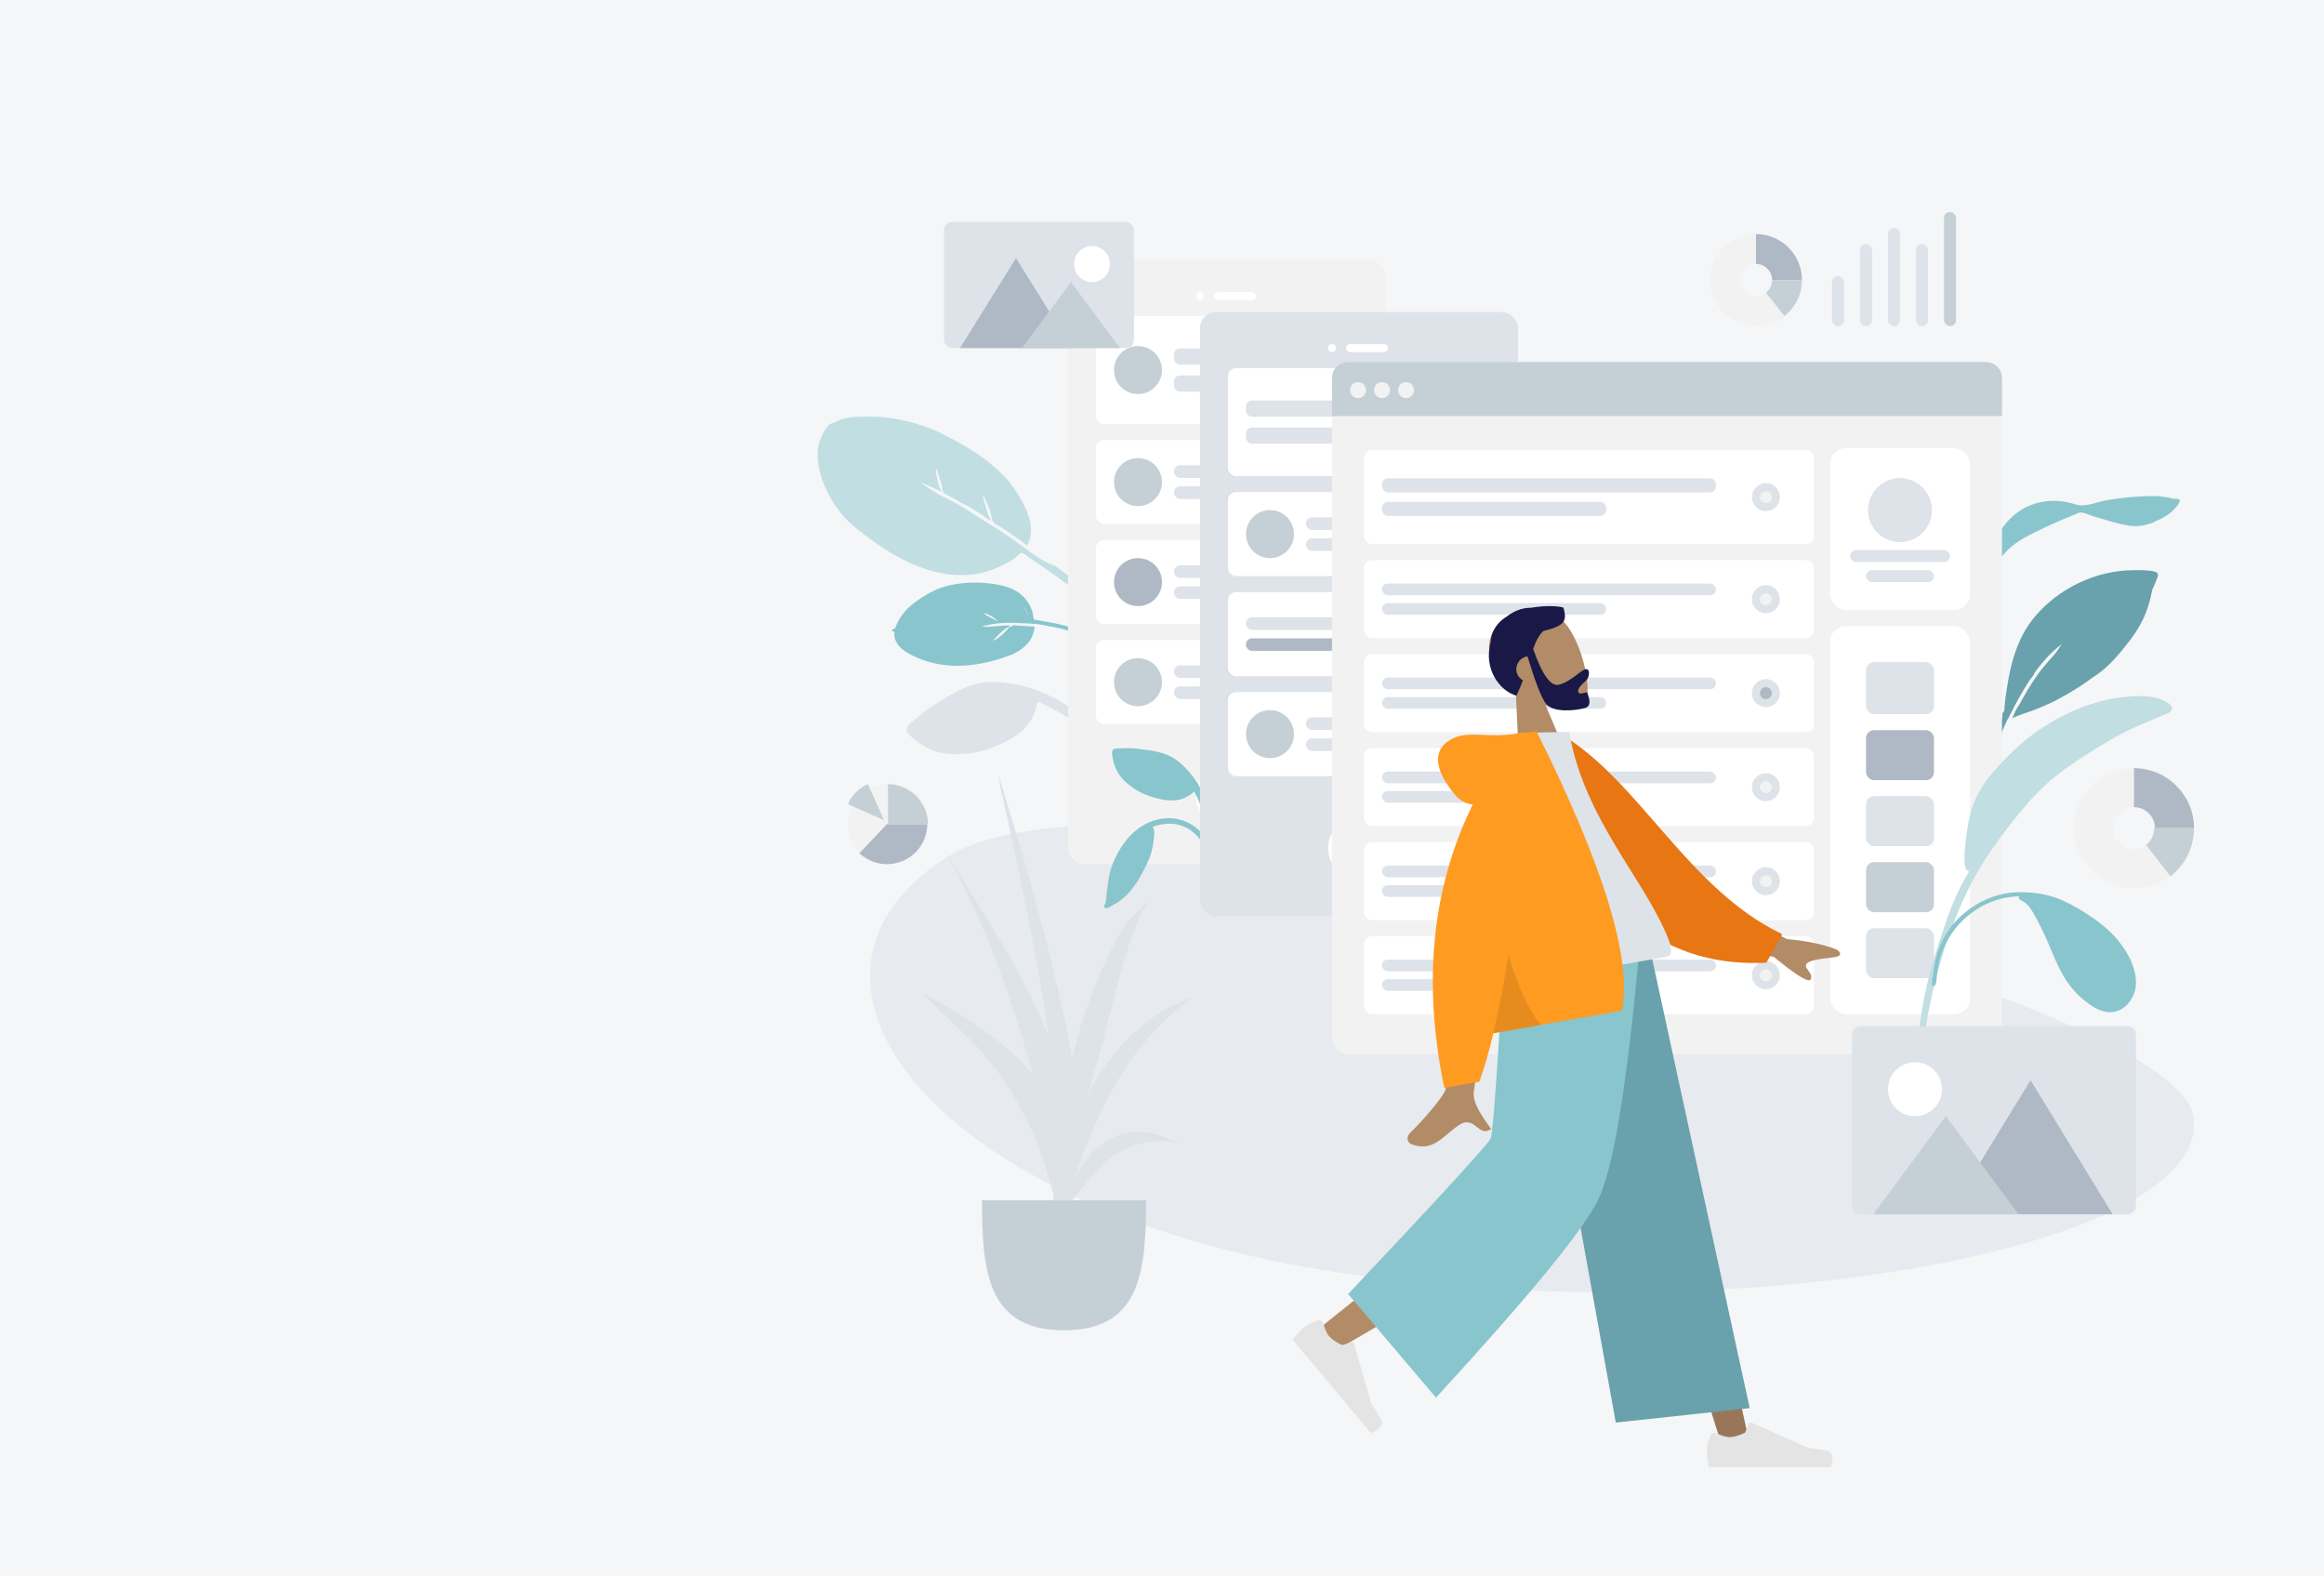 
<svg width="1162px" height="788px" viewBox="0 0 1162 788" version="1.1" xmlns="http://www.w3.org/2000/svg" xmlns:xlink="http://www.w3.org/1999/xlink">
    <g id="LG" stroke="none" stroke-width="1" fill="none" fill-rule="evenodd">
        <g id="Desktop-HD-Copy" transform="translate(-278, -122)">
            <g id="Group-2" transform="translate(278, 122)">
                <g id="Group" fill="#F4F6F8" fill-rule="nonzero">
                    <rect id="Rectangle" x="0" y="0" width="1162" height="788"></rect>
                </g>
                <g id="Scene/Wireframe" transform="translate(396, 54)">
                    <path d="M690.225,195.334 C689.692,194.946 688.426,194.809 687.838,194.692 C685.39,194.21 682.869,194 680.374,194 C672.681,194.012 664.863,194.767 657.298,196.074 C652.494,196.903 646.687,199.696 641.909,198.179 C633.585,195.537 625.172,195.667 617.274,199.439 C610.053,202.888 604.572,209.439 601.373,216.517 C600.89,217.586 598.932,221.519 598.378,224.17 C598.141,224.712 597.913,225.257 597.708,225.811 C597.126,227.384 596.603,228.984 596.118,230.588 C595.91,231.272 595.389,232.782 596.008,233.074 C595.019,234.901 594.141,236.783 593.411,238.726 C591.286,244.378 588.962,250.578 588.215,256.568 C587.939,258.786 587.928,261.017 588.185,263.239 C588.312,264.338 588.26,266.546 589.004,267.382 C590.585,269.154 591.396,266.673 591.218,265.491 C589.858,256.485 592.485,248.027 595.598,239.561 C597.612,234.087 600.92,229.078 604.626,224.543 C607.625,220.871 610.842,217.98 614.953,215.546 C619.981,212.569 625.356,210.163 630.681,207.749 C634.184,206.161 637.691,204.615 641.291,203.247 C642.092,202.942 643.351,202.161 644.239,202.158 C646.116,202.152 648.777,203.537 650.59,204.052 C656.554,205.748 662.594,207.919 668.758,208.785 C672.712,209.341 676.416,208.715 680.113,207.398 C680.491,207.264 681.125,206.918 681.901,206.424 C684.646,205.368 687.243,204.039 689.504,202.121 C690.806,201.017 691.989,199.589 693.067,198.282 C693.389,197.892 693.532,197.444 693.537,197.018 C693.781,196.891 693.943,196.741 693.98,196.567 C694.249,195.281 691.796,195.258 690.225,195.334" id="Twisted-Leaf" fill="#89C5CC"></path>
                    <path d="M86.226,277.097 C84.284,277.097 82.348,277.136 80.408,277.236 C78.93,277.313 76.67,277.008 75.419,277.925 C74.12,278.878 74.209,280.828 74.412,282.205 C75.486,289.487 78.105,295.944 83.586,301.103 C92.025,309.047 101.7,313.084 113.148,314.881 C121.189,316.144 128.613,314.391 134.533,308.7 C138.858,316.689 142.139,325.529 143.786,334.452 C144.598,338.855 144.846,343.204 144.703,347.687 C144.611,350.559 144.452,353.424 144.143,356.281 C144.008,357.523 143.372,359.403 143.861,360.577 C144.434,361.955 146.368,362.088 147.236,360.913 C147.958,359.935 147.825,358.014 147.974,356.857 C148.219,354.934 148.447,353.01 148.61,351.078 C148.875,347.952 149.071,344.816 149.056,341.678 C149.023,334.627 147.448,327.548 145.293,320.854 C141.159,308.013 134.451,296.601 124.02,287.646 C117.605,282.14 110.264,279.91 101.935,278.713 C96.75,277.968 91.48,277.097 86.226,277.097" id="Fill-16" fill="#DDE3E9" transform="translate(111.676, 319.404) rotate(-39) translate(-111.676, -319.404) "></path>
                    <path d="M130.485,308.721 C128.91,296.179 127.243,283.709 124.191,271.411 C122.393,264.164 120.088,257.069 117.993,249.905 C118.181,250.803 118.347,251.708 118.491,252.615 C117.763,250.478 116.241,248.434 115.366,246.305 C114.389,243.93 113.604,241.463 112.859,239.011 C111.403,234.225 110.029,229.431 108.391,224.7 C106.565,219.43 104.463,214.246 102.503,209.022 C100.841,204.588 99.283,199.932 97.119,195.701 C95.939,193.394 94.881,190.917 93.723,188.566 C93.335,187.779 90.009,178.99 90.034,178.99 C90.584,178.99 92.647,182.897 92.988,183.471 C93.987,185.147 94.836,186.892 95.693,188.64 C96.063,186.564 96.649,184.533 97.573,182.625 C97.858,182.036 99.858,177.693 100.509,177.693 C100.834,177.693 97.828,185.894 97.448,186.614 C97.14,187.199 96.561,187.941 96.36,188.563 C96.035,189.568 96.202,189.317 96.471,190.223 C96.963,191.885 98.052,193.512 98.738,195.108 C99.114,195.959 100.041,198.912 100.943,200.234 C103.266,204.774 104.916,210.31 106.685,215.206 C107.065,212.801 107.723,210.481 108.633,208.218 C108.849,207.68 110.568,202.693 111.063,202.693 C111.62,202.693 109.487,210.681 109.197,211.371 C108.659,212.653 107.813,213.893 107.366,215.198 C106.875,216.63 107.737,217.918 108.287,219.383 C110.309,224.771 112.081,230.213 113.701,235.728 C123.107,231.608 124.977,219.484 125.591,210.543 C126.033,204.099 125.035,197.537 123.471,191.286 C121.384,182.943 117.873,174.889 114.148,167.135 C109.807,158.099 103.837,150.03 96.64,142.956 C92.875,139.256 88.588,136.05 84.234,133.045 C82.107,131.577 79.921,130.359 77.438,129.542 C76.319,129.174 75.17,128.908 74.008,128.704 C73.126,128.549 71.325,127.731 70.593,127.94 C64.618,129.593 60.126,132.342 56.644,137.454 C53.347,142.292 51.301,148.077 50.163,153.751 C48.897,160.071 48.591,166.442 49.678,172.801 C50.508,177.653 51.938,182.41 53.371,187.12 C58.466,203.873 67.396,221.834 83.42,231.024 C88.607,233.999 94.363,235.737 100.271,236.659 C101.663,236.877 103.054,237.083 104.463,237.163 C105.412,237.216 108.535,236.585 109.222,236.995 C110.164,237.556 110.705,240.741 111.116,241.896 C114.236,250.672 117.026,259.548 119.558,268.504 C122.252,278.032 124.391,287.652 126.174,297.38 C126.931,301.517 127.67,305.648 128.299,309.808 C128.445,310.776 128.294,313.82 129.238,314.675 C129.836,315.216 130.68,314.994 131.035,314.332 C131.653,313.181 130.646,310.005 130.485,308.721" id="Leaf" fill="#C1DEE2" transform="translate(90.124, 221.442) rotate(-37) translate(-90.124, -221.442) "></path>
                    <path d="M680.98,231.66 C677.57,230.915 673.803,230.972 670.329,231.033 C651.695,231.287 633.397,240.109 621.489,254.205 C611.351,266.205 608.563,281.125 606.56,296.207 C606.362,297.704 606.277,299.192 606.165,300.693 C606.141,301.015 606.105,301.302 606.066,301.573 C605.279,302.277 604.865,303.098 605.332,304 C603.597,307.797 602.129,311.69 600.869,315.706 C597.162,327.526 593.392,339.571 595.714,352 C596.257,345.16 597.399,338.166 598.764,331.438 C598.842,331.052 598.927,330.669 599.015,330.287 C599.025,330.247 599.033,330.206 599.042,330.166 C599.525,328.106 600.153,326.108 600.917,324.141 C600.925,324.119 600.933,324.098 600.941,324.077 C601.042,323.818 601.149,323.56 601.255,323.303 C601.474,322.77 601.699,322.238 601.937,321.709 C602.018,321.528 602.095,321.346 602.17,321.163 C603.282,318.437 603.751,315.365 604.748,312.545 C604.986,311.904 605.235,311.265 605.496,310.629 C605.512,310.592 605.527,310.555 605.543,310.518 C606.249,308.807 607.028,307.118 607.853,305.446 C608.301,305.11 608.54,304.274 608.927,303.515 C609.006,303.365 609.631,302.368 609.817,301.793 C610.303,300.854 610.786,299.915 611.275,298.977 C611.261,298.983 611.246,298.988 611.231,298.994 C611.72,298.093 612.211,297.197 612.698,296.304 C612.805,296.108 612.913,295.912 613.021,295.715 C613.196,295.402 613.371,295.089 613.545,294.777 C615.177,291.856 616.908,288.994 618.705,286.167 C619.347,285.158 620.879,283.711 621.173,282.579 C621.184,282.536 621.186,282.497 621.193,282.457 C625.093,276.979 629.582,271.927 634.967,267.924 C634.316,268.628 632.932,271.015 632.567,271.488 C631.447,272.935 630.232,274.282 629.013,275.646 C626.828,278.089 624.696,280.609 622.801,283.274 C619.335,288.148 616.346,293.277 613.519,298.51 C613.493,298.54 613.463,298.569 613.438,298.601 C612.017,300.352 611.123,302.998 610.101,305.001 C614.147,303.127 618.622,301.906 622.774,300.242 C626.916,298.583 630.944,296.735 634.834,294.566 C640.003,291.682 645.366,288.427 650.25,284.743 C655.847,281.271 660.551,276.492 664.703,271.477 C669.615,265.543 674.117,259.558 676.901,252.353 C678.269,248.813 679.345,245.121 679.983,241.386 C680.011,241.224 680.046,241.047 680.085,240.864 C680.738,239.574 681.321,238.255 681.811,236.906 C682.588,234.766 684.425,232.412 680.98,231.66" id="Fill-10" fill="#69A1AC"></path>
                    <path d="M86.603,265.822 C86.188,264.303 85.939,262.732 86.054,261.142 C86.084,260.741 86.421,257.822 86.747,257.822 C87.507,257.822 86.46,265.354 86.603,265.822 M73.382,272.396 C73.428,272.415 74.264,274.022 74.539,274.489 C75.122,275.482 75.743,276.451 76.382,277.396 C75.184,275.839 74.109,274.337 73.382,272.396 M118.257,224.564 C118.969,223.963 118.579,222.464 117.735,223.292 C117.054,223.962 117.034,223.896 116.177,223.853 C115.481,223.818 114.741,223.602 114.042,223.516 C112.56,223.334 111.085,223.257 109.593,223.361 C106.395,223.584 103.283,224.346 100.322,225.53 C95.154,227.598 89.938,230.278 85.826,234.009 C79.289,239.941 74.04,248.062 70.942,256.16 C69.024,261.174 67.991,266.208 69.735,271.423 C70.606,274.03 71.985,276.511 73.987,278.469 C74.51,278.981 75.2,279.377 75.69,279.914 C76.443,280.74 76.27,280.476 75.781,281.654 C75.246,282.941 74.717,284.229 74.19,285.519 C72.813,288.897 71.456,292.314 70.456,295.819 C70.127,296.972 69.873,298.144 69.689,299.328 C69.55,300.223 68.741,303.629 69.445,304.544 C70.617,306.067 71.116,303.728 71.153,302.928 C71.186,302.227 71.247,301.524 71.335,300.828 C71.555,299.073 71.954,297.351 72.473,295.658 C73.033,293.829 73.719,292.035 74.401,290.246 C75.037,288.578 75.703,286.921 76.382,285.27 C76.759,284.352 77.141,283.437 77.523,282.521 C77.653,282.208 77.72,281.554 78.065,281.823 C78.819,279.867 80.047,278.01 81.065,276.175 C82.312,273.927 83.584,271.683 85.017,269.541 C86.051,267.996 87.14,266.484 88.331,265.049 C89.027,264.21 89.771,263.422 90.562,262.666 C90.996,262.252 92.48,260.472 93.078,260.472 C92.821,260.472 91.658,262.732 91.476,262.999 C90.752,264.067 89.966,265.085 89.163,266.098 C87.673,267.979 86.291,269.929 85.041,271.968 C85.402,272.183 86.902,271.193 87.349,271.002 C88.352,270.575 89.384,270.209 90.44,269.927 C92.302,269.43 94.576,268.864 96.414,268.864 C95.872,268.864 94.615,269.748 94.052,269.988 C93.148,270.373 92.222,270.724 91.283,271.016 C90.416,271.287 89.533,271.493 88.644,271.683 C87.755,271.872 86.148,271.88 85.339,272.353 C85.29,272.382 85.341,272.84 85.15,272.963 C84.957,273.087 84.405,273.046 84.36,273.08 C83.697,273.578 83.234,275.019 82.835,275.728 C81.801,277.567 80.793,279.42 79.775,281.267 C79.46,281.839 79.041,282.231 79.318,282.695 C79.614,283.189 81.013,283.496 81.56,283.676 C83.589,284.346 85.646,284.567 87.762,284.216 C91.726,283.558 95.167,281.842 98.268,279.414 C110.149,270.112 119.894,258.406 122.868,243.544 C124.1,237.391 125.426,227.795 118.257,224.564" id="Leave-the-Leaf!" fill="#89C5CC" transform="translate(96.343, 264.048) scale(-1, 1) rotate(-302) translate(-96.343, -264.048) "></path>
                    <g id="Background-Shape-2" opacity="0.6" stroke-width="1" transform="translate(39, 358)" fill="#DDE3E9">
                        <path d="M661.711,146.152 C671.361,211.476 437.337,254.085 235.908,224.349 C34.478,194.614 -57.928,78.493 38.191,16.62 C134.31,-45.254 652.061,80.828 661.711,146.152 Z" id="Background-Shape"></path>
                    </g>
                    <g id="Mobile3" stroke-width="1" transform="translate(138, 76)">
                        <rect id="Container" fill="#F2F2F2" x="0" y="0" width="159" height="302" rx="8"></rect>
                        <circle id="Touch" fill="#FFFFFF" cx="79" cy="268" r="15"></circle>
                        <g id="Camera" transform="translate(64, 16)" fill="#FFFFFF">
                            <circle id="Lens" cx="2" cy="2" r="2"></circle>
                            <rect id="Sensor" x="9" y="0" width="21" height="4" rx="2"></rect>
                        </g>
                        <g id="Rows" transform="translate(14, 28)">
                            <g id="Row">
                                <rect id="Background" fill="#FFFFFF" x="0" y="0" width="131" height="54" rx="4"></rect>
                                <g id="Text" transform="translate(39, 16.2)" fill="#DDE3E9">
                                    <rect id="Name" x="0" y="0" width="73" height="8.1" rx="3"></rect>
                                    <rect id="Name" x="0" y="13.5" width="49" height="8.1" rx="3"></rect>
                                </g>
                                <circle id="Avatar" fill="#C5CFD6" cx="21" cy="27" r="12"></circle>
                            </g>
                            <g id="Row" transform="translate(0, 62)">
                                <rect id="Background" fill="#FFFFFF" x="0" y="0" width="131" height="42" rx="4"></rect>
                                <g id="Text" transform="translate(39, 12.6)" fill="#DDE3E9">
                                    <rect id="Name" x="0" y="0" width="73" height="6.3" rx="3"></rect>
                                    <rect id="Name" x="0" y="10.5" width="49" height="6.3" rx="3"></rect>
                                </g>
                                <circle id="Avatar" fill="#C5CFD6" cx="21" cy="21" r="12"></circle>
                            </g>
                            <g id="Row" transform="translate(0, 112)">
                                <rect id="Background" fill="#FFFFFF" x="0" y="0" width="131" height="42" rx="4"></rect>
                                <g id="Text" transform="translate(39, 12.6)" fill="#DDE3E9">
                                    <rect id="Name" x="0" y="0" width="73" height="6.3" rx="3"></rect>
                                    <rect id="Name" x="0" y="10.5" width="49" height="6.3" rx="3"></rect>
                                </g>
                                <circle id="Avatar" fill="#AFB9C5" cx="21" cy="21" r="12"></circle>
                            </g>
                            <g id="Row" transform="translate(0, 162)">
                                <rect id="Background" fill="#FFFFFF" x="0" y="0" width="131" height="42" rx="4"></rect>
                                <g id="Text" transform="translate(39, 12.6)" fill="#DDE3E9">
                                    <rect id="Name" x="0" y="0" width="73" height="6.3" rx="3"></rect>
                                    <rect id="Name" x="0" y="10.5" width="49" height="6.3" rx="3"></rect>
                                </g>
                                <circle id="Avatar" fill="#C5CFD6" cx="21" cy="21" r="12"></circle>
                            </g>
                        </g>
                    </g>
                    <g id="Mobile3" stroke-width="1" transform="translate(156, 102)">
                        <g id="Group" transform="translate(0, 218)" fill="#89C5CC">
                            <path d="M12.14,0 C10.815,0 9.494,0.027 8.171,0.095 C7.162,0.148 5.621,-0.061 4.768,0.568 C3.881,1.221 3.942,2.557 4.081,3.501 C4.813,8.493 6.6,12.919 10.339,16.456 C16.096,21.901 22.695,24.668 30.504,25.9 C35.99,26.766 41.054,25.564 45.092,21.663 C48.043,27.139 50.281,33.199 51.404,39.315 C51.958,42.333 52.127,45.315 52.03,48.388 C51.967,50.356 51.859,52.32 51.648,54.279 C51.556,55.13 51.122,56.418 51.455,57.223 C51.846,58.167 53.165,58.259 53.757,57.453 C54.25,56.783 54.16,55.466 54.261,54.673 C54.429,53.355 54.584,52.036 54.695,50.712 C54.876,48.569 55.009,46.42 54.999,44.268 C54.977,39.435 53.902,34.583 52.432,29.995 C49.612,21.192 45.037,13.369 37.921,7.231 C33.545,3.457 28.537,1.929 22.856,1.108 C19.318,0.597 15.723,0 12.14,0" id="Fill-16"></path>
                            <path d="M32.571,35 C18.272,35 8.642,46.524 4.089,58.502 C2.372,63.016 1.97,67.974 1.308,72.714 C1.096,74.236 1.175,76.554 0.557,77.909 C0.333,78.401 -0.181,78.577 0.065,79.247 C0.214,79.652 0.505,79.901 0.944,79.981 C1.843,80.147 3.115,79.167 3.886,78.781 C10.282,75.573 14.484,70.613 17.912,64.545 C20.038,60.784 22.194,56.879 23.456,52.75 C24.227,50.227 24.676,47.571 24.94,44.954 C25.044,43.923 25.144,42.868 25.138,41.832 C25.132,40.803 24.653,40.259 24.309,39.364 C29.08,37.558 34.466,37.066 39.299,38.937 C43.769,40.668 47.482,44.013 49.561,48.216 C50.101,49.308 50.518,50.46 50.821,51.636 C51.02,52.406 51.029,53.404 51.398,54.1 C52.29,55.788 54.168,54.66 53.988,53.089 C53.485,48.708 50.979,44.309 47.775,41.263 C43.734,37.421 38.258,35 32.571,35" id="Fill-18"></path>
                        </g>
                        <rect id="Container" fill="#DDE3E9" x="48" y="0" width="159" height="302" rx="8"></rect>
                        <circle id="Touch" fill="#FFFFFF" cx="127" cy="268" r="15"></circle>
                        <g id="Camera" transform="translate(112, 16)" fill="#FFFFFF">
                            <circle id="Lens" cx="2" cy="2" r="2"></circle>
                            <rect id="Sensor" x="9" y="0" width="21" height="4" rx="2"></rect>
                        </g>
                        <g id="Rows" transform="translate(62, 28)">
                            <g id="Row">
                                <rect id="Container" fill="#FFFFFF" x="0" y="0" width="131" height="54" rx="4"></rect>
                                <g id="Text-Stuff" transform="translate(9, 16.2)" fill="#DDE3E9">
                                    <rect id="Label" x="0" y="0" width="73" height="8.1" rx="3"></rect>
                                    <rect id="Label" x="0" y="13.5" width="49" height="8.1" rx="3"></rect>
                                </g>
                                <g id="Check" transform="translate(110, 20)">
                                    <circle id="Background" fill="#DDE3E9" cx="7" cy="7" r="7"></circle>
                                    <circle id="Indicator" fill="#F2F2F2" cx="7" cy="7" r="3"></circle>
                                </g>
                            </g>
                            <g id="Row" transform="translate(0, 62)">
                                <rect id="Background" fill="#FFFFFF" x="0" y="0" width="131" height="42" rx="4"></rect>
                                <g id="Text" transform="translate(39, 12.6)" fill="#DDE3E9">
                                    <rect id="Name" x="0" y="0" width="73" height="6.3" rx="3"></rect>
                                    <rect id="Name" x="0" y="10.5" width="49" height="6.3" rx="3"></rect>
                                </g>
                                <circle id="Avatar" fill="#C5CFD6" cx="21" cy="21" r="12"></circle>
                            </g>
                            <g id="Row" transform="translate(0, 112)">
                                <rect id="Container" fill="#FFFFFF" x="0" y="0" width="131" height="42" rx="4"></rect>
                                <g id="Text-Stuff" transform="translate(9, 12.6)">
                                    <rect id="Label" fill="#DDE3E9" x="0" y="0" width="73" height="6.3" rx="3"></rect>
                                    <rect id="Label" fill="#AFB9C5" x="0" y="10.5" width="49" height="6.3" rx="3"></rect>
                                </g>
                                <g id="Check" transform="translate(110, 14)">
                                    <circle id="Background" fill="#DDE3E9" cx="7" cy="7" r="7"></circle>
                                    <circle id="Indicator" fill="#F2F2F2" cx="7" cy="7" r="3"></circle>
                                </g>
                            </g>
                            <g id="Row" transform="translate(0, 162)">
                                <rect id="Background" fill="#FFFFFF" x="0" y="0" width="131" height="42" rx="4"></rect>
                                <g id="Text" transform="translate(39, 12.6)" fill="#DDE3E9">
                                    <rect id="Name" x="0" y="0" width="73" height="6.3" rx="3"></rect>
                                    <rect id="Name" x="0" y="10.5" width="49" height="6.3" rx="3"></rect>
                                </g>
                                <circle id="Avatar" fill="#C5CFD6" cx="21" cy="21" r="12"></circle>
                            </g>
                        </g>
                    </g>
                    <g id="Web" stroke-width="1" transform="translate(270, 127)">
                        <rect id="Container" fill="#F2F2F2" x="0" y="0" width="335" height="346" rx="8"></rect>
                        <rect id="Background" fill="#FFFFFF" x="249" y="43" width="70" height="81" rx="8"></rect>
                        <g id="Profile-Info" transform="translate(259, 58)" fill="#DDE3E9">
                            <circle id="Avatar" cx="25" cy="16" r="16"></circle>
                            <rect id="Name" x="0" y="36" width="50" height="6" rx="3"></rect>
                            <rect id="Name" x="8" y="46" width="34" height="6" rx="3"></rect>
                        </g>
                        <path d="M8,0 L327,0 C331.418,-8.11624501e-16 335,3.582 335,8 L335,27 L0,27 L0,8 C-5.41083001e-16,3.582 3.582,8.11624501e-16 8,0 Z" id="Header" fill="#C5CFD6"></path>
                        <g id="Buttons" transform="translate(9, 10)" fill="#F2F2F2">
                            <circle id="buttons" cx="4" cy="4" r="4"></circle>
                            <circle id="buttons" cx="16" cy="4" r="4"></circle>
                            <circle id="buttons" cx="28" cy="4" r="4"></circle>
                        </g>
                        <g id="Components" transform="translate(249, 132)">
                            <rect id="Background" fill="#FFFFFF" x="0" y="0" width="70" height="194" rx="8"></rect>
                            <g id="Rows" transform="translate(18, 18)">
                                <rect id="Data" fill="#DDE3E9" x="0" y="0" width="34" height="26" rx="4"></rect>
                                <rect id="Data" fill="#AFB9C5" x="0" y="34" width="34" height="25" rx="4"></rect>
                                <rect id="Data" fill="#DDE3E9" x="0" y="67" width="34" height="25" rx="4"></rect>
                                <rect id="Data" fill="#DDE3E9" x="0" y="133" width="34" height="25" rx="4"></rect>
                                <rect id="Data" fill="#C5CFD6" x="0" y="100" width="34" height="25" rx="4"></rect>
                            </g>
                        </g>
                        <g id="Rows" transform="translate(16, 44)">
                            <g id="Row">
                                <rect id="Container" fill="#FFFFFF" x="0" y="0" width="225" height="47" rx="4"></rect>
                                <g id="Text-Stuff" transform="translate(9, 14.1)" fill="#DDE3E9">
                                    <rect id="Label" x="0" y="0" width="167" height="7.05" rx="3"></rect>
                                    <rect id="Label" x="0" y="11.75" width="112.096" height="7.05" rx="3"></rect>
                                </g>
                                <g id="Check" transform="translate(193.954, 16.5)">
                                    <circle id="Background" fill="#DDE3E9" cx="7" cy="7" r="7"></circle>
                                    <circle id="Indicator" fill="#F2F2F2" cx="7" cy="7" r="3"></circle>
                                </g>
                            </g>
                            <g id="Row" transform="translate(0, 55)">
                                <rect id="Container" fill="#FFFFFF" x="0" y="0" width="225" height="39" rx="4"></rect>
                                <g id="Text-Stuff" transform="translate(9, 11.7)" fill="#DDE3E9">
                                    <rect id="Label" x="0" y="0" width="167" height="5.85" rx="2.925"></rect>
                                    <rect id="Label" x="0" y="9.75" width="112.096" height="5.85" rx="2.925"></rect>
                                </g>
                                <g id="Check" transform="translate(193.954, 12.5)">
                                    <circle id="Background" fill="#DDE3E9" cx="7" cy="7" r="7"></circle>
                                    <circle id="Indicator" fill="#F2F2F2" cx="7" cy="7" r="3"></circle>
                                </g>
                            </g>
                            <g id="Row" transform="translate(0, 102)">
                                <rect id="Container" fill="#FFFFFF" x="0" y="0" width="225" height="39" rx="4"></rect>
                                <g id="Text-Stuff" transform="translate(9, 11.7)" fill="#DDE3E9">
                                    <rect id="Label" x="0" y="0" width="167" height="5.85" rx="2.925"></rect>
                                    <rect id="Label" x="0" y="9.75" width="112.096" height="5.85" rx="2.925"></rect>
                                </g>
                                <g id="Check" transform="translate(193.954, 12.5)">
                                    <circle id="Background" fill="#DDE3E9" cx="7" cy="7" r="7"></circle>
                                    <circle id="Indicator" fill="#AFB9C5" cx="7" cy="7" r="3"></circle>
                                </g>
                            </g>
                            <g id="Row" transform="translate(0, 243)">
                                <rect id="Container" fill="#FFFFFF" x="0" y="0" width="225" height="39" rx="4"></rect>
                                <g id="Text-Stuff" transform="translate(9, 11.7)" fill="#DDE3E9">
                                    <rect id="Label" x="0" y="0" width="167" height="5.85" rx="2.925"></rect>
                                    <rect id="Label" x="0" y="9.75" width="112.096" height="5.85" rx="2.925"></rect>
                                </g>
                                <g id="Check" transform="translate(193.954, 12.5)">
                                    <circle id="Background" fill="#DDE3E9" cx="7" cy="7" r="7"></circle>
                                    <circle id="Indicator" fill="#F2F2F2" cx="7" cy="7" r="3"></circle>
                                </g>
                            </g>
                            <g id="Row" transform="translate(0, 196)">
                                <rect id="Container" fill="#FFFFFF" x="0" y="0" width="225" height="39" rx="4"></rect>
                                <g id="Text-Stuff" transform="translate(9, 11.7)" fill="#DDE3E9">
                                    <rect id="Label" x="0" y="0" width="167" height="5.85" rx="2.925"></rect>
                                    <rect id="Label" x="0" y="9.75" width="112.096" height="5.85" rx="2.925"></rect>
                                </g>
                                <g id="Check" transform="translate(193.954, 12.5)">
                                    <circle id="Background" fill="#DDE3E9" cx="7" cy="7" r="7"></circle>
                                    <circle id="Indicator" fill="#F2F2F2" cx="7" cy="7" r="3"></circle>
                                </g>
                            </g>
                            <g id="Row" transform="translate(0, 149)">
                                <rect id="Container" fill="#FFFFFF" x="0" y="0" width="225" height="39" rx="4"></rect>
                                <g id="Text-Stuff" transform="translate(9, 11.7)" fill="#DDE3E9">
                                    <rect id="Label" x="0" y="0" width="167" height="5.85" rx="2.925"></rect>
                                    <rect id="Label" x="0" y="9.75" width="112.096" height="5.85" rx="2.925"></rect>
                                </g>
                                <g id="Check" transform="translate(193.954, 12.5)">
                                    <circle id="Background" fill="#DDE3E9" cx="7" cy="7" r="7"></circle>
                                    <circle id="Indicator" fill="#F2F2F2" cx="7" cy="7" r="3"></circle>
                                </g>
                            </g>
                        </g>
                    </g>
                    <path d="M687.986,297.376 C684.041,294.701 678.796,294 674.076,294 C655.64,294 638.311,300.84 623.341,311.032 C615.138,316.616 607.8,323.728 601.322,331.132 C597.582,335.407 594.248,340.03 591.887,345.173 C590.294,348.644 589.201,352.261 588.46,355.991 C587.557,360.537 586.839,365.175 586.515,369.797 C586.387,371.617 585.33,381.274 588.356,381.438 C588.338,381.676 588.334,381.903 588.353,382.106 C581.782,392.38 577.723,404.42 573.958,415.835 C570.683,425.769 567.764,435.786 565.87,446.063 C563.375,459.592 561.737,473.326 560.958,487.05 C560.791,489.999 560.676,492.95 560.577,495.903 C560.493,498.422 560.408,500.941 560.325,503.461 C560.233,506.284 559.736,509.534 560.185,512.34 C560.576,514.784 562.691,514.414 562.785,511.982 C562.898,509.045 562.879,506.102 563.008,503.163 C563.179,499.262 563.355,495.361 563.546,491.461 C564.875,464.369 569.86,437.675 579.061,412.084 C582.785,401.728 587.051,391.925 592.535,382.345 C597.356,373.922 603.156,365.767 609.084,358.173 C614.845,350.792 620.836,343.583 627.895,337.33 C633.624,332.256 639.926,327.835 646.404,323.722 C654.631,318.498 662.843,313.401 671.755,309.391 C676.388,307.307 681.108,305.441 685.777,303.44 C686.617,303.081 687.517,302.732 688.325,302.315 C691.02,300.925 690.133,298.832 687.986,297.376" id="Fill-1" fill="#C1DEE2"></path>
                    <path d="M628.182,392 C620.705,392 614.051,392.972 607.162,395.943 C601.215,398.508 595.795,401.903 590.533,405.599 C583.132,410.798 577.302,416.848 573.221,424.865 C570.783,429.654 568.994,436.431 570.632,441.655 C572.56,447.807 577.856,452.939 584.831,451.855 C589.144,451.185 593.097,448.33 596.375,445.643 C600.297,442.428 603.436,438.563 606.028,434.27 C610.256,427.267 612.74,419.351 616.332,412.033 C618.036,408.56 619.683,405.063 621.725,401.762 C622.735,400.128 623.811,398.509 625.344,397.294 C626.164,396.644 629.622,395.52 628.3,394.061 C647.69,394.315 664.868,409.207 668.591,427.641 C668.937,429.359 669.208,431.091 669.495,432.82 C669.675,433.911 669.602,437.937 670.578,438.634 C672.73,440.172 671.826,435.499 671.733,434.826 C671.494,433.087 671.24,431.35 670.973,429.615 C669.519,420.181 665.319,411.411 658.315,404.683 C650.306,396.99 639.499,392 628.182,392" id="Fill-20" fill="#89C5CC" transform="translate(621, 422) scale(-1, 1) translate(-621, -422) "></path>
                    <g id="Plant" stroke-width="1" transform="translate(65, 333)">
                        <path d="M9.938,35.736 C28.604,67.052 50.345,97.374 63.401,131.613 C62.875,127.577 62.317,123.545 61.692,119.52 C58.38,98.179 54.262,76.994 49.936,55.835 C47.733,45.062 45.402,34.327 43.012,23.594 C41.727,17.829 40.457,12.061 39.145,6.302 C38.827,4.906 38.554,2.469 38.157,0 C50.845,41.637 63.081,83.305 72.031,125.942 C73.205,131.538 74.205,137.124 75.024,142.7 C75.304,141.428 75.58,140.156 75.881,138.887 C79.503,123.68 84.935,108.594 91.403,94.374 C94.495,87.575 98.046,80.924 102.228,74.726 C104.836,70.863 110.986,66.271 113.364,62.314 C100.355,86.176 95.657,116.032 88.145,141.973 C86.312,148.304 84.467,154.624 82.659,160.955 C93.987,138.237 111.563,119.571 136,111.483 C106.42,131.027 88.678,165.254 76.722,200.26 C76.683,200.675 76.636,201.09 76.595,201.506 C80.114,194.829 84.545,188.789 90.551,184.56 C103.407,175.504 117.667,178.142 130.137,185.91 C120.35,179.689 102.663,185.354 94.428,191.677 C88.533,196.203 83.495,202.275 79.12,208.2 C78.072,209.62 76.641,211.277 75.13,213.044 C73.012,226.795 69.56,240.452 64.672,254 C65.479,250.111 64.896,243.892 65.12,240.993 C65.144,240.679 65.164,240.365 65.188,240.053 C64.445,243.019 63.727,245.951 63.036,248.837 C64.41,243.331 65.156,237.583 65.739,231.776 C65.889,229.281 66.036,226.785 66.19,224.29 C66.141,219.553 65.946,214.799 65.616,210.036 C64.447,205.408 63.137,201.042 62.056,197.411 C58.159,184.31 52.444,171.76 45.411,160.051 C38.994,149.366 31.312,139.688 22.445,130.935 C17.664,126.217 12.661,121.725 7.729,117.17 C5.945,115.523 2.757,111.474 0,109.363 C20.08,120.434 40.749,132.41 55.398,150.248 C53.68,143.653 51.815,137.151 49.842,130.78 C39.831,98.454 27.191,64.953 9.938,35.736 Z" id="Fill-19" fill="#DDE3E9"></path>
                        <path d="M30,213 C30,248.899 32.843,278 71,278 C109.157,278 112,248.899 112,213" id="Base" fill="#C5CFD6"></path>
                    </g>
                    <g id="Graph" stroke-width="1" transform="translate(520, 52)">
                        <rect id="Value" fill="#DDE3E9" x="0" y="32" width="6" height="25" rx="3"></rect>
                        <rect id="Value" fill="#DDE3E9" x="14" y="16" width="6" height="41" rx="3"></rect>
                        <rect id="Value" fill="#DDE3E9" x="28" y="8" width="6" height="49" rx="3"></rect>
                        <rect id="Value" fill="#DDE3E9" x="42" y="16" width="6" height="41" rx="3"></rect>
                        <rect id="Value" fill="#C5CFD6" x="56" y="0" width="6" height="57" rx="3"></rect>
                    </g>
                    <g id="Pie-Chart" stroke-width="1" transform="translate(48, 358) scale(-1, 1) translate(-48, -358) translate(28, 338)">
                        <path d="M40,20.256 C40,9.117 30.998,0 20,0 L20,20.256 L33.668,35 C37.556,31.395 40,26.107 40,20.256 Z" id="Value" fill="#F2F2F2"></path>
                        <path d="M20.529,20 L0.332,20 C0.332,25.221 2.462,30.113 5.829,33.668 C9.532,37.556 14.805,40 20.529,40 C25.802,40 30.628,37.891 34.332,34.557 L20.529,20 Z" id="Value" fill="#AFB9C5"></path>
                        <path d="M0,20 C0,9.002 9.002,0 20,0 L20,20 L0,20 Z M30,0 L22,18 L40,10 C38.22,5.334 34.223,1.78 30,0 Z" id="Value" fill="#C5CFD6"></path>
                    </g>
                    <g id="Chart" stroke-width="1" transform="translate(641, 330)">
                        <path d="M37.766,37.179 C35.845,39.219 33.123,40.5 30.095,40.5 C24.278,40.5 19.562,35.799 19.562,30 C19.562,24.201 24.278,19.5 30.095,19.5 L30.095,0 C13.546,0 0,13.503 0,30 C0,46.497 13.546,60 30.095,60 C38.788,60 46.645,56.334 52,50.502 L37.766,37.179 Z" id="Value" fill="#F2F2F2"></path>
                        <path d="M30,0 L30,19.5 C35.799,19.5 40.5,24.201 40.5,30 L60,30 C60,13.503 46.497,0 30,0 Z" id="Value" fill="#AFB9C5"></path>
                        <path d="M40.097,30 C40.097,33.407 38.492,36.435 36,38.391 L48.262,54 C55.399,48.412 60,39.749 60,30 L40.097,30 Z" id="Value" fill="#C5CFD6"></path>
                    </g>
                    <g id="Chart" stroke-width="1" transform="translate(459, 63)">
                        <path d="M29.051,28.504 C27.573,30.068 25.479,31.05 23.15,31.05 C18.675,31.05 15.048,27.446 15.048,23 C15.048,18.554 18.675,14.95 23.15,14.95 L23.15,0 C10.42,0 0,10.352 0,23 C0,35.648 10.42,46 23.15,46 C29.837,46 35.88,43.189 40,38.718 L29.051,28.504 Z" id="Value" fill="#F2F2F2"></path>
                        <path d="M23,0 L23,14.95 C27.446,14.95 31.05,18.554 31.05,23 L46,23 C46,10.352 35.648,0 23,0 Z" id="Value" fill="#AFB9C5"></path>
                        <path d="M31.073,23 C31.073,25.555 29.869,27.827 28,29.293 L37.196,41 C42.55,36.809 46,30.312 46,23 L31.073,23 Z" id="Value" fill="#C5CFD6"></path>
                    </g>
                    <g id="Image" stroke-width="1" transform="translate(76, 57)">
                        <path d="M48.007,51.986 C48.003,51.996 47.999,52.006 47.993,52.018 C47.999,52.008 48.007,51.968 48.007,51.986" id="Fill-35" fill="#C5CFD6"></path>
                        <path d="M47.998,52.001 C47.998,52.003 47.996,52.007 47.996,52.011 C47.996,52.001 48.014,51.971 47.998,52.001" id="Fill-37" fill="#C5CFD6"></path>
                        <path d="M48.067,51.832 C48.053,51.872 48.035,51.91 48.019,51.95 C48.027,51.93 48.035,51.914 48.043,51.894 C47.835,52.414 47.967,52.076 48.067,51.832" id="Fill-39" fill="#C5CFD6"></path>
                        <path d="M48.022,51.953 C48.014,51.971 48.006,51.991 47.998,52.009 C47.94,52.121 48.022,51.953 48.022,51.953" id="Fill-41" fill="#C5CFD6"></path>
                        <polygon id="Fill-43" fill="#C5CFD6" points="48 52.001 48 52.001 48 51.999"></polygon>
                        <path d="M47.999,52.002 C47.999,52 47.999,52 48.001,51.998 C47.999,52 47.999,52 47.999,52.002" id="Fill-45" fill="#C5CFD6"></path>
                        <path d="M47.99,52.016 C47.978,52.04 48.046,51.924 47.99,52.016" id="Fill-47" fill="#C5CFD6"></path>
                        <path d="M47.998,52.002 L48.002,51.998 C48,52 48,52.002 47.998,52.002" id="Fill-49" fill="#C5CFD6"></path>
                        <rect id="Photo-Background" fill="#DDE3E9" x="0" y="0" width="95" height="63" rx="4"></rect>
                        <g id="icons8-night_landscape" transform="translate(8, 18)">
                            <polygon id="Mountains" fill="#AFB9C5" points="28 0 0 45 56 45"></polygon>
                            <polygon id="Mountains" fill="#C5CFD6" points="55.5 12 31 45 80 45"></polygon>
                        </g>
                        <circle id="Sun" fill="#FFFFFF" cx="74" cy="21" r="9"></circle>
                    </g>
                    <g id="Image" stroke-width="1" transform="translate(601, 506) scale(-1, 1) translate(-601, -506) translate(530, 459)">
                        <path d="M71.007,76.986 C71.003,76.996 70.999,77.006 70.993,77.018 C70.999,77.008 71.007,76.968 71.007,76.986" id="Fill-35" fill="#C5CFD6"></path>
                        <path d="M70.998,77.001 C70.998,77.003 70.996,77.007 70.996,77.011 C70.996,77.001 71.014,76.971 70.998,77.001" id="Fill-37" fill="#C5CFD6"></path>
                        <path d="M71.067,76.832 C71.053,76.872 71.035,76.91 71.019,76.95 C71.027,76.93 71.035,76.914 71.043,76.894 C70.835,77.414 70.967,77.076 71.067,76.832" id="Fill-39" fill="#C5CFD6"></path>
                        <path d="M71.022,76.953 C71.014,76.971 71.006,76.991 70.998,77.009 C70.94,77.121 71.022,76.953 71.022,76.953" id="Fill-41" fill="#C5CFD6"></path>
                        <polygon id="Fill-43" fill="#C5CFD6" points="71 77.001 71 77.001 71 76.999"></polygon>
                        <path d="M70.999,77.002 C70.999,77 70.999,77 71.001,76.998 C70.999,77 70.999,77 70.999,77.002" id="Fill-45" fill="#C5CFD6"></path>
                        <path d="M70.99,77.016 C70.978,77.04 71.046,76.924 70.99,77.016" id="Fill-47" fill="#C5CFD6"></path>
                        <path d="M70.998,77.002 L71.002,76.998 C71,77 71,77.002 70.998,77.002" id="Fill-49" fill="#C5CFD6"></path>
                        <rect id="Photo-Background" fill="#DDE3E9" x="0" y="0" width="142" height="94" rx="4"></rect>
                        <g id="icons8-night_landscape" transform="translate(11, 27)">
                            <polygon id="Mountains" fill="#AFB9C5" points="41.726 0 0.671 67 82.781 67"></polygon>
                            <polygon id="Mountains" fill="#C5CFD6" points="84.056 17.946 47.761 67 120.351 67"></polygon>
                        </g>
                        <circle id="Sun" fill="#FFFFFF" cx="110.5" cy="31.5" r="13.5"></circle>
                    </g>
                </g>
                <g id="humaaan-3" transform="translate(627, 257)">
                    <g id="Head/Front/Short-Beard" transform="translate(133.219, 73.533) rotate(-15) translate(-133.219, -73.533) translate(59.57, 17.302)">
                        <g id="Head" stroke-width="1" transform="translate(58.494, 33.283)" fill="#B28B67">
                            <path d="M8.95,37.03 C3.958,31.223 0.58,24.106 1.145,16.132 C2.771,-6.844 35.041,-1.79 41.318,9.807 C47.595,21.403 46.849,50.818 38.736,52.891 C35.501,53.718 28.609,51.693 21.594,47.502 L25.997,78.376 L0,78.376 L8.95,37.03 Z"></path>
                        </g>
                        <path d="M81.388,51.952 C82.383,65.692 85.016,72.561 89.286,72.561 C95.69,72.561 101.125,68.531 103.935,68.531 C105.984,68.531 105.526,71.072 104.168,72.956 C103.048,74.511 97.592,76.009 97.592,78.419 C97.592,80.828 101.903,78.964 101.903,80.393 C101.903,82.757 102.66,87.202 98.521,87.202 C94.331,87.202 82.319,85.689 80.261,79.526 C78.932,75.549 78.073,67.307 77.684,54.801 C77.43,54.771 77.171,54.756 76.909,54.756 C73.319,54.756 70.41,57.64 70.41,61.197 C70.41,63.003 71.159,64.636 72.367,65.806 C70.864,67.91 69.178,70.107 67.247,72.375 C59.992,68.061 54.608,55.431 61.701,43.298 C63.662,37.354 68.1,34.18 73.342,32.705 C77.589,30.945 81.997,30.746 85.718,31.802 C93.012,32.422 99.526,34.626 101.372,35.936 C101.372,42.78 100.033,44.811 88.604,44.632 C85.796,46.102 83.637,48.634 81.388,51.952 Z" id="Hair" fill="#191847"></path>
                    </g>
                    <g id="Bottom/Standing/Baggy-Pants" transform="translate(0, 218.436)">
                        <polygon id="Leg" fill="#997659" points="145.152 0 198.318 134.046 233.977 247.371 248.058 247.371 193.544 5.49273047e-13"></polygon>
                        <path d="M134.446,0 C133.88,47.105 125.623,110.523 124.304,113.46 C123.425,115.417 93.066,140.31 33.229,188.139 L42.927,198.478 C113.53,157.47 150.465,134.232 153.732,128.763 C158.633,120.559 174.588,45.064 187.398,0 L134.446,0 Z" id="Leg" fill="#B28B67"></path>
                        <g id="Accessories/Shoe/Flat-Sneaker" transform="translate(55.786, 203.939) rotate(50) translate(-55.786, -203.939) translate(22.748, 182.358)" fill="#E4E4E4">
                            <path d="M2.901,27.516 C1.689,30.751 1.083,33.172 1.083,34.778 C1.083,36.731 1.409,39.581 2.059,43.329 C4.326,43.329 24.691,43.329 63.155,43.329 C64.743,38.08 63.826,35.247 60.406,34.828 C56.985,34.41 54.144,34.032 51.881,33.694 L23.484,21.035 C22.938,20.791 22.297,21.037 22.054,21.583 C22.05,21.593 22.046,21.602 22.042,21.612 L20.216,26.039 C17.05,27.517 14.477,28.255 12.497,28.255 C10.888,28.255 8.667,27.606 5.833,26.307 L5.833,26.307 C4.745,25.808 3.459,26.285 2.96,27.373 C2.939,27.42 2.919,27.468 2.901,27.516 Z" id="shoe"></path>
                        </g>
                        <g id="Accessories/Shoe/Flat-Sneaker" transform="translate(225.311, 214.729)" fill="#E4E4E4">
                            <path d="M2.901,27.516 C1.689,30.751 1.083,33.172 1.083,34.778 C1.083,36.731 1.409,39.581 2.059,43.329 C4.326,43.329 24.691,43.329 63.155,43.329 C64.743,38.08 63.826,35.247 60.406,34.828 C56.985,34.41 54.144,34.032 51.881,33.694 L23.484,21.035 C22.938,20.791 22.297,21.037 22.054,21.583 C22.05,21.593 22.046,21.602 22.042,21.612 L20.216,26.039 C17.05,27.517 14.477,28.255 12.497,28.255 C10.888,28.255 8.667,27.606 5.833,26.307 L5.833,26.307 C4.745,25.808 3.459,26.285 2.96,27.373 C2.939,27.42 2.919,27.468 2.901,27.516 Z" id="shoe"></path>
                        </g>
                        <polygon id="Pant" fill="#69A1AC" points="180.898 235.698 247.846 228.46 198.23 2.84217094e-14 138.267 2.84217094e-14"></polygon>
                        <path d="M47.077,171.46 L90.991,223.239 C137.244,172.916 164.21,140.081 171.889,124.733 C179.567,109.385 186.47,67.807 192.596,0 L125.089,0 C121.742,59.654 119.486,90.868 118.321,93.644 C117.156,96.42 93.408,122.359 47.077,171.46 Z" id="Pant" fill="#89C5CC"></path>
                    </g>
                    <g id="Body/Hoodie" transform="translate(161.38, 207.082) rotate(-10) translate(-161.38, -207.082) translate(22.745, 105.974)">
                        <path d="M206.659,99.394 L241.212,124.642 C250.583,127.158 258.413,130.289 264.7,134.034 C266.186,135.38 267.981,138.108 261.821,137.636 C255.661,137.165 249.161,136.945 248.311,139.036 C247.461,141.126 251.189,143.626 249.471,146.447 C248.325,148.328 242.914,143.612 233.237,132.301 L199.02,118.182 L206.659,99.394 Z M73.993,100.265 L96.629,100.354 C82.652,145.252 75.107,169.074 73.993,171.821 C71.486,178.003 76.79,187.416 79.059,192.475 C71.671,195.765 72.458,183.583 63.139,187.897 C54.633,191.835 48.162,198.97 38.334,192.936 C37.126,192.194 35.802,189.401 39.001,187.218 C46.971,181.78 58.457,172.262 60.008,169.129 C62.125,164.857 66.786,141.903 73.993,100.265 Z" id="Skin" fill="#B28B67"></path>
                        <path d="M132.973,10.348 L142.165,7.939 C179.39,34.671 198.612,90.6 243.699,117.174 L234.587,130.666 C160.173,128.037 135.824,59.896 132.973,10.348 Z" id="Coat-Back" fill="#E87613" transform="translate(188.336, 69.303) rotate(5) translate(-188.336, -69.303) "></path>
                        <path d="M97.49,122.879 C135.047,122.879 162.674,122.879 180.369,122.879 C184.156,122.879 183.443,117.438 182.895,114.692 C176.577,83.001 151.913,48.841 151.913,3.73 L128.007,0 C108.233,31.645 101.395,70.607 97.49,122.879 Z" id="Shirt" fill="#DDE3E9"></path>
                        <path d="M98.156,31.106 C94.684,30.113 91.935,27.796 89.908,24.157 C81.17,8.468 84.325,-0.17 93.663,-3.009 C103.001,-5.848 111.329,-2.17603713e-14 126.206,-7.10542736e-15 C127.016,-6.66133815e-15 127.757,0.05 128.43,0.151 L135.914,0.576 C157.386,72.989 163.308,121.302 153.679,145.515 L88.447,145.515 C84.582,154.483 80.884,162.028 77.352,168.15 L59.577,168.15 C57.904,114.328 70.764,68.647 98.156,31.106 Z" id="Coat-Front" fill="#FF9B21"></path>
                        <path d="M102.652,108.325 C104.704,125.406 108.038,137.802 112.655,145.515 L88.447,145.515 C92.956,135.054 97.69,122.658 102.652,108.325 Z" id="Shade" fill-opacity="0.1" fill="#000000"></path>
                    </g>
                </g>
            </g>
        </g>
    </g>
</svg>
